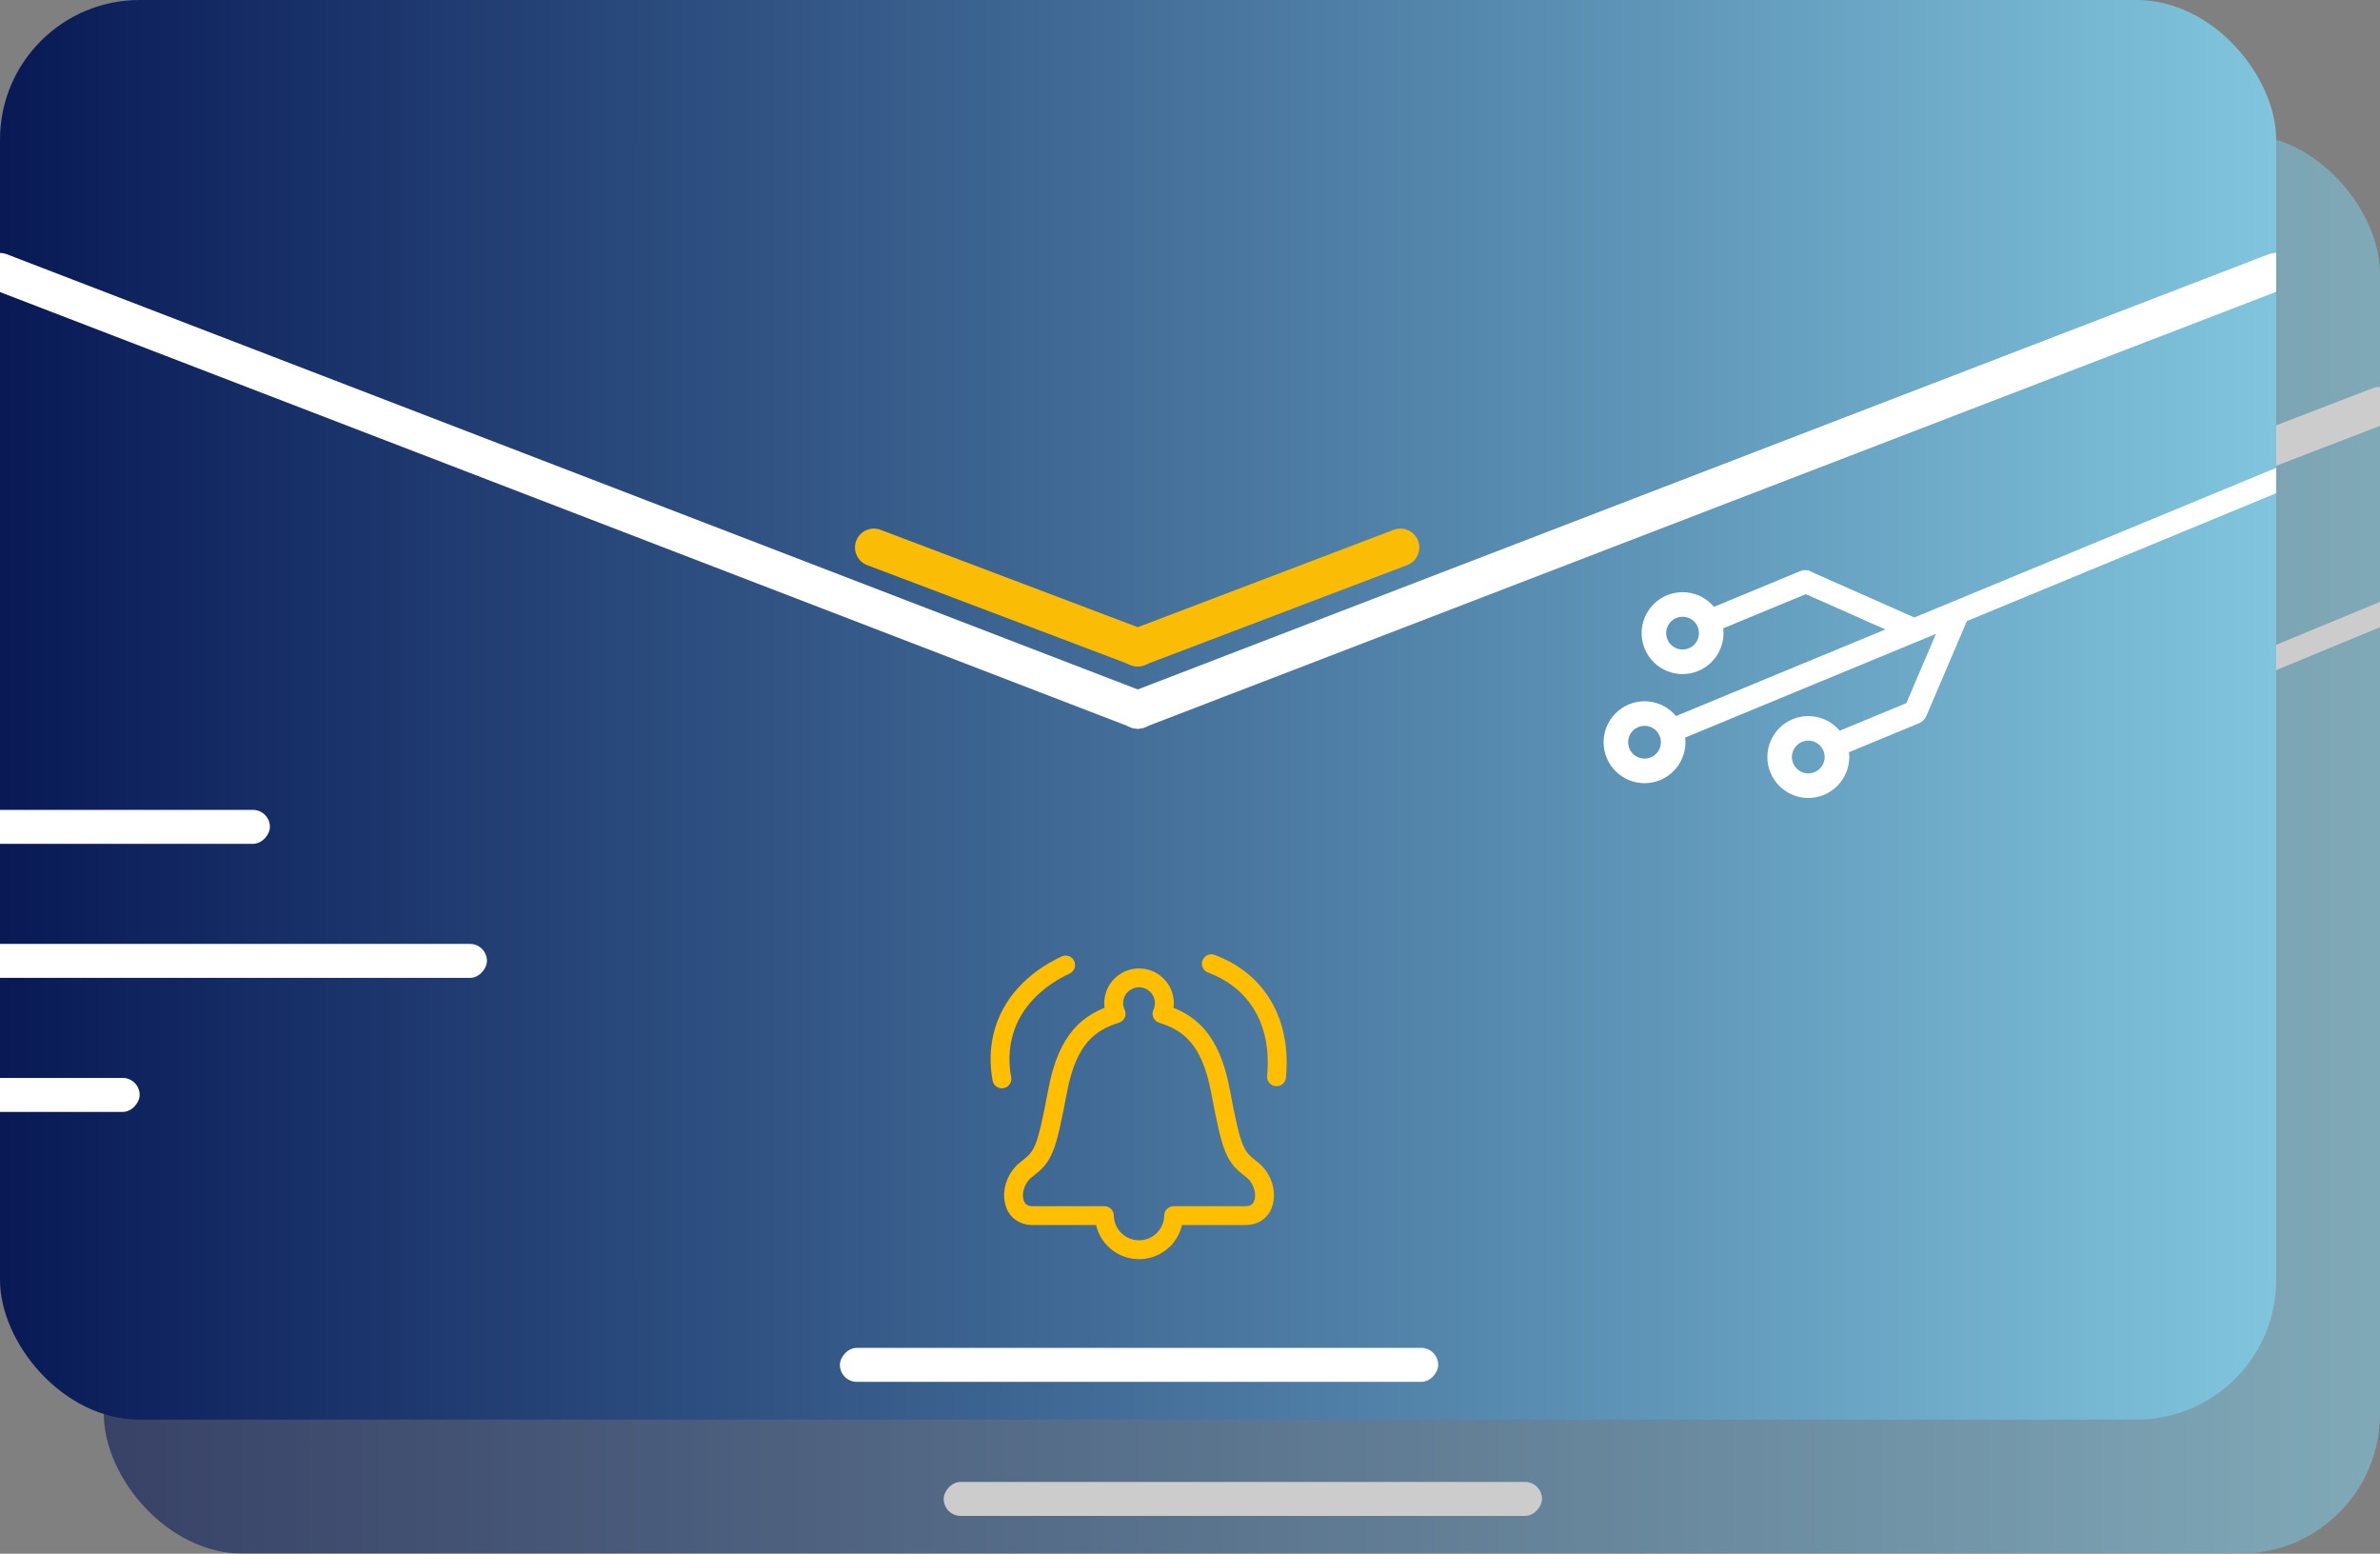 <svg width="1261" height="823" viewBox="0 0 1261 823" fill="none" xmlns="http://www.w3.org/2000/svg">
<rect x="0" y="0" width="1261" height="823" fill="#808080" stroke="none"/>
<g opacity="0.6">
<g clip-path="url(#clip0_20_2)">
<rect x="55" y="71" width="1206" height="752" rx="74" fill="url(#paint0_linear_20_2)"/>
<path d="M926.433 414.664C931.007 425.736 943.69 431.002 954.761 426.428C965.832 421.854 971.099 409.171 966.525 398.1C961.951 387.029 949.268 381.762 938.197 386.336C927.126 390.91 921.859 403.593 926.433 414.664ZM954.498 403.069C956.327 407.498 954.221 412.571 949.792 414.401C945.364 416.23 940.291 414.124 938.461 409.695C936.631 405.267 938.738 400.194 943.166 398.364C947.595 396.534 952.668 398.641 954.498 403.069Z" fill="white"/>
<rect width="61.079" height="12.394" rx="6.197" transform="matrix(-0.924 0.382 0.382 0.924 1014.75 371.098)" fill="white"/>
<path d="M906.282 472.456C910.856 483.527 923.539 488.794 934.61 484.22C945.681 479.646 950.948 466.963 946.374 455.892C941.8 444.821 929.117 439.554 918.046 444.128C906.975 448.702 901.708 461.385 906.282 472.456ZM934.346 460.861C936.176 465.29 934.069 470.363 929.641 472.193C925.212 474.022 920.139 471.916 918.31 467.487C916.48 463.059 918.587 457.986 923.015 456.156C927.444 454.326 932.517 456.433 934.346 460.861Z" fill="white"/>
<rect width="367.193" height="12.394" rx="6.197" transform="matrix(-0.924 0.382 0.382 0.924 1277.52 312.001)" fill="white"/>
<path d="M993.051 480.294C997.625 491.365 1010.31 496.632 1021.38 492.058C1032.45 487.484 1037.72 474.801 1033.14 463.73C1028.57 452.658 1015.89 447.392 1004.81 451.966C993.743 456.54 988.477 469.223 993.051 480.294ZM1021.12 468.699C1022.94 473.127 1020.84 478.2 1016.41 480.03C1011.98 481.86 1006.91 479.753 1005.08 475.325C1003.25 470.896 1005.36 465.823 1009.78 463.993C1014.21 462.164 1019.29 464.27 1021.12 468.699Z" fill="white"/>
<rect width="52.095" height="12.394" rx="6.197" transform="matrix(-0.924 0.382 0.382 0.924 1073.06 440.159)" fill="white"/>
<rect width="67.97" height="12.394" rx="6.197" transform="matrix(-0.393 0.92 0.92 0.393 1088.69 388.154)" fill="white"/>
<rect width="72" height="12" rx="6" transform="matrix(0.914 0.405 0.405 -0.914 1003.56 382.096)" fill="white"/>
<path d="M718.36 690.62C709.16 683.491 707.75 681.212 701.593 648.685C696.364 621.059 684.903 612.47 670.67 607.979C671.46 606.276 671.932 604.392 671.932 602.387C671.932 598.837 670.517 595.432 667.998 592.921C665.479 590.41 662.062 589 658.5 589C654.937 589 651.521 590.41 649.002 592.921C646.483 595.432 645.068 598.837 645.068 602.387C645.068 604.392 645.54 606.272 646.329 607.979C632.101 612.473 620.635 621.062 615.406 648.685C609.25 681.212 607.843 683.491 598.643 690.616C589.138 697.98 589.443 714.934 602.09 714.934H640.14C640.286 724.936 648.435 733 658.5 733C668.565 733 676.718 724.933 676.859 714.937H714.906C727.556 714.937 727.862 697.977 718.36 690.62Z" stroke="#FFBE00" stroke-width="10" stroke-linecap="round" stroke-linejoin="round"/>
<rect width="103" height="18" rx="9" transform="matrix(-1 2.8059e-09 2.8059e-09 1 129 642)" fill="white"/>
<rect width="172" height="18" rx="9" transform="matrix(-1 2.8059e-09 2.8059e-09 1 198 500)" fill="white"/>
<rect width="317" height="18" rx="9" transform="matrix(-1 2.8059e-09 2.8059e-09 1 817 785)" fill="white"/>
<rect width="287" height="18" rx="9" transform="matrix(-1 2.8059e-09 2.8059e-09 1 313 571)" fill="white"/>
<path d="M55 215L658 447" stroke="white" stroke-width="20" stroke-linecap="round"/>
<path d="M657.641 447L1260.64 215" stroke="white" stroke-width="20" stroke-linecap="round"/>
<path d="M518 361L658 414" stroke="#FBBC05" stroke-width="20" stroke-linecap="round"/>
<path d="M657.641 414L797 361" stroke="#FBBC05" stroke-width="20" stroke-linecap="round"/>
<path d="M619.605 582.179C593.692 594.407 581.119 616.586 585.829 642.476" stroke="#FFBE00" stroke-width="10" stroke-linecap="round"/>
<path d="M731.337 641.385C734.097 612.865 721.479 590.711 696.826 581.506" stroke="#FFBE00" stroke-width="10" stroke-linecap="round"/>
</g>
</g>
<g clip-path="url(#clip1_20_2)">
<rect width="1206" height="752" rx="74" fill="url(#paint1_linear_20_2)"/>
<path d="M871.433 343.664C876.007 354.736 888.69 360.002 899.761 355.428C910.832 350.854 916.099 338.171 911.525 327.1C906.951 316.029 894.268 310.762 883.197 315.336C872.126 319.91 866.859 332.593 871.433 343.664ZM899.498 332.069C901.327 336.498 899.221 341.571 894.792 343.401C890.364 345.23 885.291 343.124 883.461 338.695C881.631 334.267 883.738 329.194 888.166 327.364C892.595 325.534 897.668 327.641 899.498 332.069Z" fill="white"/>
<rect width="61.079" height="12.394" rx="6.197" transform="matrix(-0.924 0.382 0.382 0.924 959.751 300.098)" fill="white"/>
<path d="M851.282 401.456C855.856 412.527 868.539 417.794 879.61 413.22C890.681 408.646 895.948 395.963 891.374 384.892C886.8 373.821 874.117 368.554 863.046 373.128C851.975 377.702 846.708 390.385 851.282 401.456ZM879.347 389.861C881.176 394.29 879.069 399.363 874.641 401.193C870.213 403.022 865.139 400.916 863.31 396.487C861.48 392.059 863.587 386.986 868.015 385.156C872.444 383.326 877.517 385.433 879.347 389.861Z" fill="white"/>
<rect width="367.193" height="12.394" rx="6.197" transform="matrix(-0.924 0.382 0.382 0.924 1222.52 241.001)" fill="white"/>
<path d="M938.051 409.294C942.625 420.365 955.308 425.632 966.379 421.058C977.45 416.484 982.717 403.801 978.143 392.73C973.569 381.658 960.886 376.392 949.815 380.966C938.743 385.54 933.477 398.223 938.051 409.294ZM966.115 397.699C967.945 402.127 965.838 407.2 961.41 409.03C956.981 410.86 951.908 408.753 950.078 404.325C948.249 399.896 950.355 394.823 954.784 392.993C959.212 391.164 964.285 393.27 966.115 397.699Z" fill="white"/>
<rect width="52.095" height="12.394" rx="6.197" transform="matrix(-0.924 0.382 0.382 0.924 1018.06 369.159)" fill="white"/>
<rect width="67.97" height="12.394" rx="6.197" transform="matrix(-0.393 0.92 0.92 0.393 1033.69 317.154)" fill="white"/>
<rect width="72" height="12" rx="6" transform="matrix(0.914 0.405 0.405 -0.914 948.555 311.096)" fill="white"/>
<rect width="103" height="18" rx="9" transform="matrix(-1 2.8059e-09 2.8059e-09 1 74 571)" fill="white"/>
<rect width="172" height="18" rx="9" transform="matrix(-1 2.8059e-09 2.8059e-09 1 143 429)" fill="white"/>
<rect width="317" height="18" rx="9" transform="matrix(-1 2.8059e-09 2.8059e-09 1 762 714)" fill="white"/>
<rect width="287" height="18" rx="9" transform="matrix(-1 2.8059e-09 2.8059e-09 1 258 500)" fill="white"/>
<path d="M0 144L603 376" stroke="white" stroke-width="20" stroke-linecap="round"/>
<path d="M602.641 376L1205.64 144" stroke="white" stroke-width="20" stroke-linecap="round"/>
<path d="M463 290L603 343" stroke="#FBBC05" stroke-width="20" stroke-linecap="round"/>
<path d="M602.641 343L742 290" stroke="#FBBC05" stroke-width="20" stroke-linecap="round"/>
<path d="M663.36 619.62C654.16 612.491 652.75 610.212 646.593 577.685C641.364 550.059 629.903 541.47 615.67 536.979C616.46 535.276 616.932 533.392 616.932 531.387C616.932 527.837 615.517 524.432 612.998 521.921C610.479 519.41 607.062 518 603.5 518C599.937 518 596.521 519.41 594.002 521.921C591.483 524.432 590.068 527.837 590.068 531.387C590.068 533.392 590.54 535.272 591.329 536.979C577.101 541.473 565.635 550.062 560.406 577.685C554.25 610.212 552.843 612.491 543.643 619.616C534.138 626.98 534.443 643.934 547.09 643.934H585.14C585.286 653.936 593.435 662 603.5 662C613.565 662 621.718 653.933 621.859 643.937H659.906C672.556 643.937 672.862 626.977 663.36 619.62Z" stroke="#FFBE00" stroke-width="10" stroke-linecap="round" stroke-linejoin="round"/>
<path d="M564.605 511.179C538.692 523.407 526.119 545.586 530.829 571.476" stroke="#FFBE00" stroke-width="10" stroke-linecap="round"/>
<path d="M676.337 570.385C679.097 541.865 666.479 519.711 641.826 510.506" stroke="#FFBE00" stroke-width="10" stroke-linecap="round"/>
</g>
<defs>
<linearGradient id="paint0_linear_20_2" x1="55" y1="447" x2="1261" y2="447" gradientUnits="userSpaceOnUse">
<stop stop-color="#081956"/>
<stop offset="1" stop-color="#80C5DD"/>
</linearGradient>
<linearGradient id="paint1_linear_20_2" x1="0" y1="376" x2="1206" y2="376" gradientUnits="userSpaceOnUse">
<stop stop-color="#081956"/>
<stop offset="1" stop-color="#80C5DD"/>
</linearGradient>
<clipPath id="clip0_20_2">
<rect width="1206" height="752" fill="white" transform="translate(55 71)"/>
</clipPath>
<clipPath id="clip1_20_2">
<rect width="1206" height="752" fill="white"/>
</clipPath>
</defs>
</svg>
